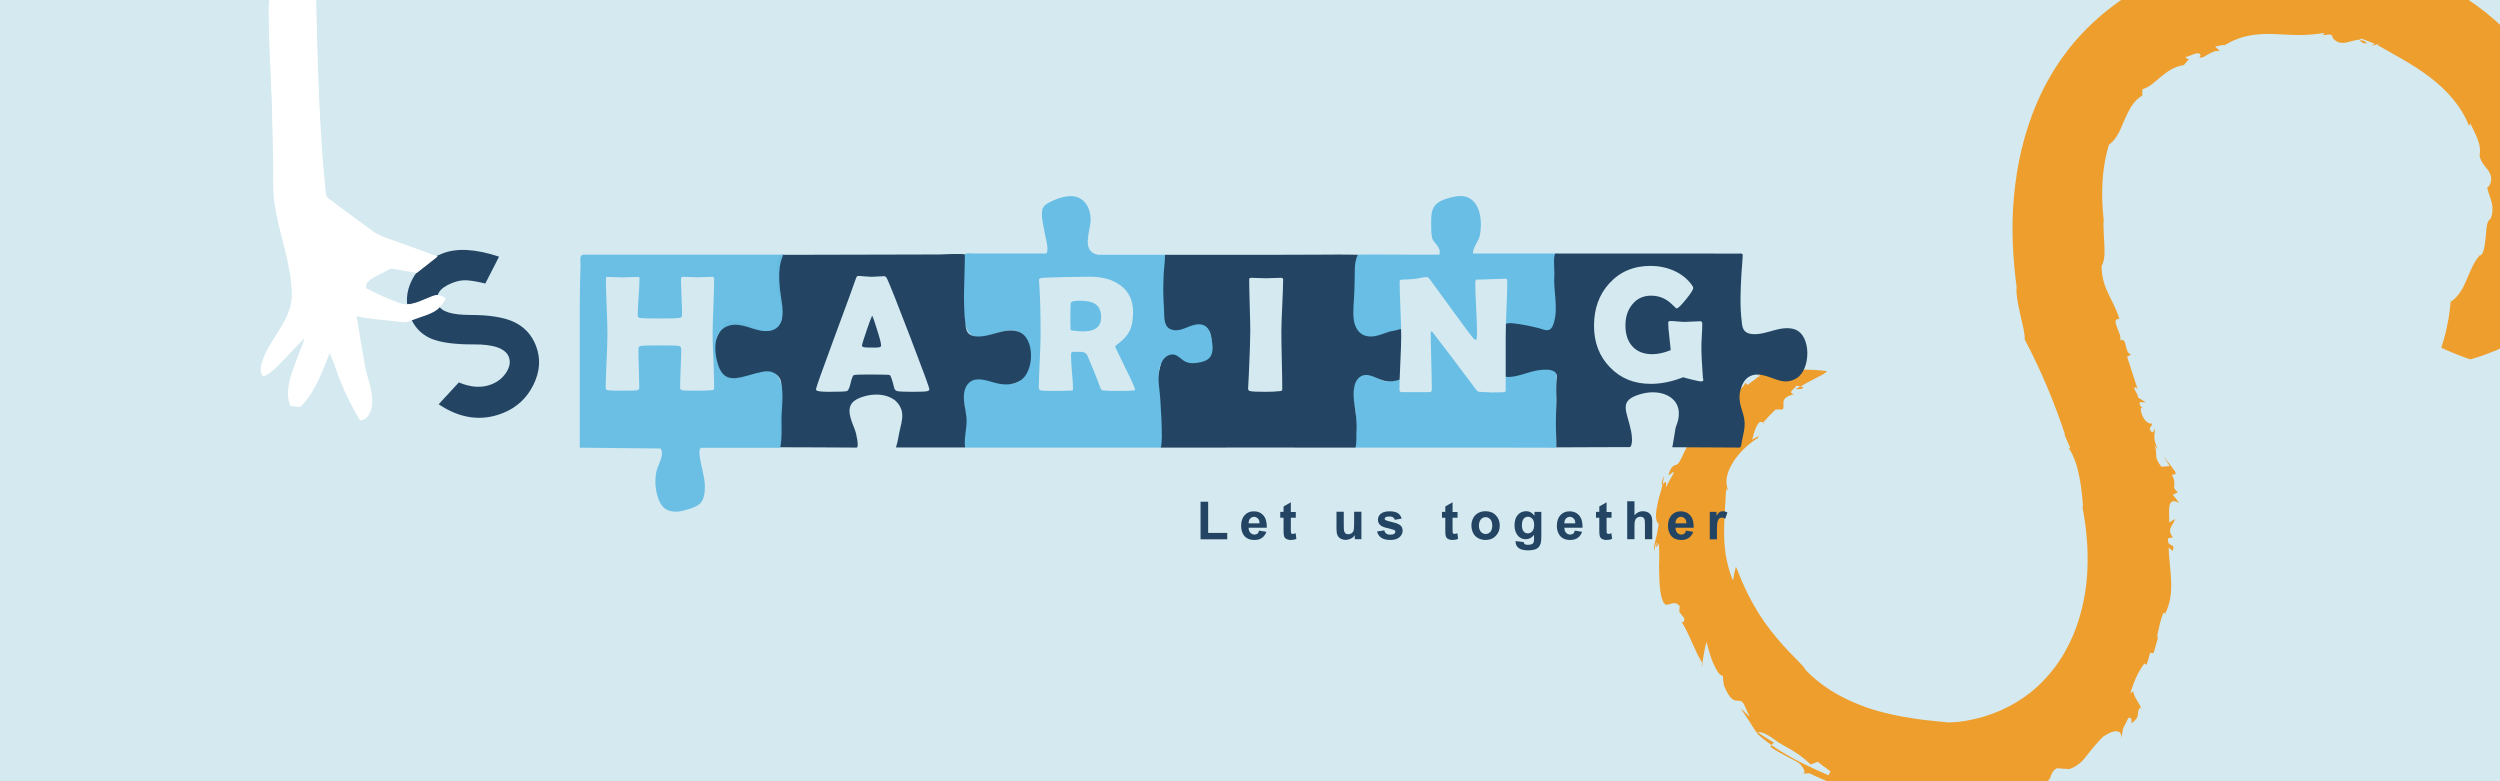 <?xml version="1.0" encoding="utf-8"?>
<!-- Generator: Adobe Illustrator 19.0.0, SVG Export Plug-In . SVG Version: 6.00 Build 0)  -->
<svg version="1.1" xmlns="http://www.w3.org/2000/svg" xmlns:xlink="http://www.w3.org/1999/xlink" x="0px" y="0px"
	 viewBox="0 0 2267.7 708.7" style="enable-background:new 0 0 2267.7 708.7;" xml:space="preserve">
<style type="text/css">
	.st0{fill:#D4E9F0;}
	.st1{fill:#234563;}
	.st2{fill:#FFFFFF;stroke:#FFFFFF;stroke-miterlimit:10;}
	.st3{clip-path:url(#XMLID_141_);}
	.st4{fill:#EE9E2C;}
	.st5{fill:none;}
	.st6{fill:none;stroke:#FADBB2;stroke-miterlimit:10;}
	.st7{fill:#68BEE5;}
	.st8{opacity:0.97;fill:#68BEE5;}
</style>
<g id="background_1_">
	<g id="background">
		<rect id="XMLID_1_" class="st0" width="2267.7" height="708.7"/>
		<rect id="XMLID_13_" x="526" y="232" class="st0" width="1053.8" height="175.9"/>
	</g>
</g>
<g id="s_with_hand">
	<g id="XMLID_5_">
		<path id="XMLID_9_" class="st1" d="M452.7,232.8l-12.5,24.4c-6.3-1.6-11.7-2.5-16.1-2.9c-4.4-0.4-9,0.4-14,2.4
			c-11.7,4.6-15.8,11.2-12.4,19.8c2.4,6.2,12.2,9.2,29.3,9.2c17.1,0,30.3,2.1,39.5,6.5c9.2,4.4,15.8,11.5,19.6,21.3
			c4.5,11.4,3.8,23.3-2.2,35.5c-6,12.2-15.3,20.8-28,25.8c-19.3,7.6-38.6,4.9-58-8.1l18.3-19.8c11,4.6,20.8,5.2,29.4,1.8
			c6-2.3,10.5-6,13.7-11c3.2-5,3.9-9.7,2.2-14c-3-7.6-13.5-11.4-31.6-11.3c-18,0.1-31.3-1.8-39.7-5.6c-8.5-3.9-14.5-10.4-18.1-19.5
			c-4.5-11.3-3.9-22.5,1.6-33.4c5.6-10.9,14.8-18.9,27.7-24C414.4,224.8,431.5,225.8,452.7,232.8z"/>
	</g>
	<path id="XMLID_3_" class="st2" d="M245,0c-2.6,0.5,1.8,84.3,2,90.4c0.4,18.1,0.9,36.2,1.3,54.3c0.3,12.5-0.6,25.9,1,38.2
		c3.7,28.2,15.4,55.1,15.9,83.7c0.4,23.5-18.7,38.6-26.4,60c-1.5,4.3-2.8,9.2-0.8,13.3c2.3,4.7,20.9-15.7,23.3-18.3
		c5.4-5.7,10.7-11.4,16.1-17.1c-3.4,12-8.8,23.2-12.6,35.1c-3,9.1-4.4,19-1.3,28.1c2.1,0.3,4.3,0.5,6.4,0.8c0.7,0.1,1.5,0.2,2.2-0.1
		c0.8-0.3,1.4-0.9,2-1.6c12.9-14.5,18.3-31,25.2-48.8c-0.6,1.5,3.1,8.6,3.7,10.3c2.1,6.1,4.1,12.2,6.6,18.1
		c4.8,11.9,10.6,23.4,17.3,34.4c5.5-0.3,8.9-6.2,9.8-11.6c2.3-13.5-4.5-26.3-6.5-39.5c0,0-6.7-43.6-6.8-43.8
		c0.3,1.9,35.8,5,39.3,5.5c1.8,0.2,3.6,0.5,5.4,0.3c2-0.2,3.9-1,5.8-1.8c6.8-2.8,16.8-5,22.6-9.6c3-2.4,5.4-6,7.3-9.3
		c-1.9-2-5.7-3.2-8.6-2.8c-1,0.2-2,0.5-3,0.9c-9.7,3.6-19.7,9.9-29.7,6.3c-10.1-3.7-20.1-8-29.6-13c-0.4-0.2-0.9-0.5-1.2-0.9
		c-0.3-0.4-0.3-0.9-0.3-1.3c0.1-4.5,4.6-7.4,8.5-9.5c3.9-2,7.7-4.1,11.6-6.1c1.1-0.6,2.2-1.1,3.4-1.3c0.9-0.1,1.8,0.1,2.7,0.2
		c6.8,1.2,13.5,2.4,20.3,3.6l18.2-14.3c-12.4-4.5-24.8-9-37.2-13.5c-7.3-2.6-14.8-4.7-21-9.2c-13.1-9.6-26.2-19.2-39.2-28.9
		c-0.9-0.7-1.9-1.4-2.5-2.4c-0.9-1.4-1.1-3.1-1.3-4.8c-5.9-57.7-7.2-116.1-8.6-174.3C285.8,0,245,0,245,0z"/>
</g>
<g id="bigS">
	<g id="XMLID_14_">
		<defs>
			<rect id="XMLID_46_" x="0" y="-0.1" width="2267.7" height="708.7"/>
		</defs>
		<clipPath id="XMLID_141_">
			<use xlink:href="#XMLID_46_"  style="overflow:visible;"/>
		</clipPath>
		<g id="XMLID_119_" class="st3">
			<g id="XMLID_6_">
				<g id="XMLID_98_">
					<g id="XMLID_102_">
						<g id="XMLID_103_">
							<g id="XMLID_104_">
								<path id="XMLID_131_" class="st4" d="M1985.6,54.1C1986.3,54,1986.5,53.5,1985.6,54.1L1985.6,54.1z"/>
								<path id="XMLID_130_" class="st4" d="M1941.7,640.3c-0.2,0.3-0.2,0.4-0.4,0.7c0.5,1,0.9,2,1.2,2.7L1941.7,640.3z"/>
								<path id="XMLID_129_" class="st4" d="M1840.4,717.6c-0.3,0-0.5,0-0.8,0C1839.9,718.2,1840,718.8,1840.4,717.6z"/>
								<path id="XMLID_128_" class="st4" d="M1944.5,372.1c-0.3-0.9-0.6-1.3-1.1-1.6C1943.8,371,1944.1,371.4,1944.5,372.1z"/>
								<path id="XMLID_127_" class="st4" d="M2147.4,39.2c0,0-0.2,0-0.4,0c0.2,0.3,0.5,0.5,0.7,0.9L2147.4,39.2z"/>
								<path id="XMLID_126_" class="st4" d="M2145.2,40.3c-1.7-1.3,1-1.2,1.8-1.1c-1.7-2-3.9-2.7-6.2-2.8
									C2140.4,37.9,2144.6,38.9,2145.2,40.3z"/>
								<path id="XMLID_125_" class="st4" d="M2223,272.5l0-1.1C2223,271.8,2223,272.1,2223,272.5z"/>
								<path id="XMLID_124_" class="st4" d="M1876.3,406.7c-0.3-0.4-0.5-0.9-0.8-1.3C1875.6,406.1,1875.9,406.5,1876.3,406.7z"/>
								<path id="XMLID_123_" class="st4" d="M2248.3,231.8l-2.1-1.4C2247,231.2,2247.7,231.6,2248.3,231.8z"/>
								<path id="XMLID_121_" class="st4" d="M1942.5,643.7l0.3,1.3C1942.8,644.6,1942.7,644.2,1942.5,643.7z"/>
								<path id="XMLID_113_" class="st4" d="M1726.3,732.4c0-0.8-0.1-1.4-0.4-1.9c-0.1,0-0.2,0-0.3-0.1L1726.3,732.4z"/>
								<path id="XMLID_112_" class="st4" d="M1596.1,339.6c-0.2-0.2-0.5-0.4-0.8-0.6l-0.5,2.5
									C1595.6,340.8,1596,340.1,1596.1,339.6z"/>
								<path id="XMLID_111_" class="st4" d="M1594.3,664.1c-0.3,0.1-0.7,0.1-0.9,0.4c0.7,1.1,2.3,2.8,4.7,4.7
									c2.3,1.9,5.3,4.2,8.8,6.6l2.1-2.2c0,0-0.9-0.6-2.3-1.4c-1.4-0.8-3.3-2-5.1-3.2c-1.8-1.2-3.7-2.4-5.1-3.3
									C1595.2,664.7,1594.3,664.1,1594.3,664.1z"/>
								<path id="XMLID_110_" class="st4" d="M1574.6,514.1c0,0-0.8,3.1-1.5,6.2c-0.6,3.2-1.1,6.4-1.1,6.4
									c-3.7-8.6-5.4-16.5-6.7-23.7c-0.2-1.8-0.4-3.6-0.6-5.3c-0.2-1.7-0.4-3.4-0.5-5.1c-0.1-1.7-0.1-3.3-0.2-4.9
									c0-0.8-0.1-1.6-0.1-2.4c0-0.8,0-1.6,0-2.4c0.1-3.2,0-6.3,0.2-9.4c0.1-1.6,0.2-3.1,0.2-4.7l0-1.2l0.1-1.2
									c0.1-0.8,0.1-1.6,0.2-2.4c0.1-1.6,0.2-3.2,0.2-4.9c0.1-1.7,0.3-3.3,0.4-5.1c0-0.9,0.1-1.7,0.1-2.6c0-0.4,0-0.9,0-1.3
									c0-0.4,0.1-0.9,0.1-1.3c0.2-1.8,0.3-3.7,0.4-5.6l0.9,1.9c0.6-1,0.2-2.1-0.2-3.9c-0.3-1.7-0.8-4.2-0.2-7.9
									c0.6-3.7,2.2-8.6,6.2-14.8c2-3.1,4.7-6.5,8.1-10c3.4-3.5,7.7-7.2,12.9-10.7l0.5,0.4c0.9-1.4,0-2.1,3.2-3.7c0,0-2,1-4,2.1
									c-2,1.1-3.9,2.2-3.9,2.2c0.4-1.2,0.8-2.5,1.1-3.8c0.3-1.3,0.7-2.6,1.1-3.9c0.9-2.6,2.1-5.4,4.3-8.1c1.5-0.7,2.7-0.1,3.5,0.4
									c0,0,0.7-0.8,1.7-2c1-1.2,2.4-2.7,3.8-4.2c1.4-1.5,2.9-3,4-4c1.1-1.1,1.9-1.8,1.9-1.8s1.6,0,3.2,0c0.8,0,1.6,0,2.2,0
									c0.6,0,1,0,1,0c1.3-2.3,0.3-4.8,0.7-7.2c0.2-1.2,0.8-2.4,2.2-3.6c0.7-0.5,1.6-1.1,2.8-1.6c1.2-0.5,2.6-0.9,4.4-1.3
									c-3.6-1.2-2.7-2.8-1-4.3c1.6-1.5,3.9-2.9,2.5-3.7c1,0.3,2.9,0.5,4.4,0.9c3.5-2.1,8.7-4.9,13.5-7.4c1.2-0.6,2.4-1.3,3.5-1.8
									c1.1-0.6,2.2-1.1,3.1-1.7c1.9-1.1,3.4-2.1,4.2-3c0,0-0.5-0.1-1.5-0.2c-1-0.1-2.4-0.3-4.1-0.5c-3.5-0.3-8.3-0.7-13.6-0.7
									c-5.3,0-11.1,0.3-16.3,0.8c-2.7,0.3-5.1,0.5-7.3,0.7c-2.2,0.2-4.1,0.3-5.6,0.4c6.3-2.9,7-3.4,5.7-3.4
									c-1.3,0-4.6,0.8-6.3,0.7l0,1.7c-1.9,0.8-3.5,1.3-4.9,1.5c-1.3,0.3-2.4,0.3-3.4,0.2c-1,0-1.9-0.1-2.8-0.1
									c-0.9,0-1.8,0.2-2.8,0.6c0.2,0.2,0.5,0.4,0.8,0.7l0.2-0.7c0.7,0.3,0.8,0.8,0.6,1.3c0.5,0.6,0.6,1.3-1.4,2.5l0.1-0.6
									c-1.3,1.3-3.1,2.8-5,4.1c-1.8,1.4-3.6,2.7-4.7,3.5l-2-2.2c-0.5,4.3-9.8,9.8-19.2,16.6c-2.4,1.7-4.7,3.4-7,5.2
									c-2.2,1.8-4.5,3.5-6.4,5.2c-1,0.8-1.9,1.7-2.7,2.4c-0.8,0.8-1.6,1.5-2.3,2.2c-1.4,1.4-2.5,2.6-3,3.6c-2,1.5-3.6,3.4-4.9,5.5
									c-1.4,2.2-2.4,4.6-3.4,7.1c-2,5.1-3.7,10.5-6.6,15.6c-3.7,8.4-5.2,10.4-6.9,11.1c-1.6,0.7-3.1,0.3-5.6,4.6
									c-0.6,1.4-1,2.4-1.2,3.1c-0.2,0.7-0.2,1.2-0.2,1.4c0.1,0.5,0.8,0.1,1.5-0.5c1.4-1.2,3.3-3.1,2.9-0.8c0,0-1.8,3.2-3.6,6.4
									c-0.9,1.6-1.8,3.2-2.4,4.5c-0.6,1.2-1,2.1-1,2.1c0.1-1,0.2-1.9,0.2-2.5c0.1-0.7,0.1-1.2,0-1.6c-0.1-0.8-0.3-1-0.7-0.9
									c-0.7,0.1-1.8,1.5-2.5,2.1c-0.6,3.1-1.6,6.5-2.7,10.1c-0.6,1.8-1,3.6-1.4,5.4c-0.4,1.8-0.8,3.6-1.1,5.4
									c-0.7,3.5-0.9,6.7-0.7,9.4c0.2,2.6,1,4.6,2.4,5.6c-0.7,4.2-1.2,7.4-1.8,9.9c-0.3,1.3-0.5,2.4-0.8,3.3
									c-0.3,1-0.4,1.8-0.6,2.6c-0.7,3.1-1.3,5-1.1,8.7c0.9-2.6,1.4-7.5,2.7-7.6c-2.1,7,0.9,3.2,1.3,0.4c0.4,1.3,0.7,3,0.7,5.2
									c0,1.1,0,2.3,0,3.5c0,1.3,0.1,2.6,0.1,4c0,2.8-0.1,5.8-0.2,9c0.1,3.1,0.1,6.4,0.2,9.5c0,3.2,0.4,6.3,0.6,9.1
									c0.3,2.9,0.6,5.5,1.2,7.8c1.1,4.5,2.4,7.4,4.2,7.4l-1.1,0.4c2.7,0.4,4.9-0.8,7-1.2c1.1-0.2,2.1-0.3,3.2,0
									c1,0.4,2.2,1.1,3.4,2.5l-0.4,5.1c0,0,1.1,1.4,2.2,2.9c0.6,0.7,1.1,1.4,1.6,2c0.4,0.5,0.7,0.9,0.7,0.9
									c0.4,4.9-1.7,3.3-2.3,3.6c0.8,1.2,1.6,2.5,2.4,3.9c0.8,1.4,1.4,2.8,2.2,4.3c1.5,2.9,3,6.1,4.4,9.5c1.5,3.3,3.1,6.6,4.6,9.9
									c0.7,1.7,1.6,3.3,2.5,4.9c0.9,1.6,1.7,3.1,2.6,4.7c0,0,0.8-5,1.7-9.8c0.4-2.4,1-4.8,1.4-6.6c0.4-1.8,0.7-3,0.7-3
									c0.4,1.4,0.7,3,1.2,4.6c0.4,1.7,1,3.3,1.5,5.1c0.6,1.7,1.1,3.5,1.7,5.3c0.3,0.9,0.6,1.8,0.9,2.6c0.4,0.8,0.7,1.6,1.1,2.4
									c1.4,3.2,2.9,6,4.3,8c1.5,1.9,2.9,3,4.1,2.8c0,0,0.2,2.1,0.4,4.1c0.3,2,0.5,4.1,0.5,4.1c0.5,1.5,1,2.8,1.6,4
									c0.5,1.2,1.1,2.2,1.6,3.1c1,1.9,2,3.3,2.9,4.3c1.8,2.1,3.4,2.8,4.9,3c2.8,0.5,4.9-0.8,7.3,3.3c0,0,0.3,0.7,0.8,1.8
									c0.5,1.1,1.1,2.5,1.8,4c1.3,2.9,2.7,5.7,2.7,5.7s-2.1-2-4.3-4c-1.1-1-2.1-2-2.9-2.8c-0.8-0.8-1.3-1.3-1.3-1.3
									c0.8,1.2,1.6,2.4,2.3,3.5c0.7,1.1,1.4,2.1,2.1,3c1.3,1.9,2.4,3.7,3.5,5.3c2.2,3.3,4.1,6.6,6.8,10.8c0,0,0.1,0,0.2,0
									c-0.4-0.6-0.6-1-0.5-1.3l1.4,0.9c2.7-1,8.5,1.5,15.1,6.4c2.3,1.8,4.6,3.4,7.1,4.7c2.4,1.4,4.9,2.8,7.6,4.3
									c1.3,0.8,2.7,1.6,4,2.5c1.4,0.9,2.8,1.8,4.3,2.9c3,2.2,6.2,4.8,9.8,8.2c0,0,1.6-0.6,3.2-1.2c1.6-0.6,3.2-1.2,3.2-1.2
									s0.7,0.6,1.8,1.4c0.5,0.4,1.1,0.9,1.8,1.4c0.7,0.5,1.4,1,2.1,1.6c1.4,1.1,2.9,2.1,4,2.9c1.1,0.8,1.8,1.3,1.8,1.3l-1.6,3.7
									c-6.4-2.9-15.7-6.9-25.2-11.7c-9.5-4.8-19.1-10.4-26.5-15.6l-1.3,1.3c8.8,6.3,20.2,11.1,26.2,14.9c1.3,1.2,3.4,3.7,4.4,5.9
									c1,2.2,0.7,4-2.8,3.6c0,0,2-0.1,3.9-0.1c1,0,1.9-0.1,2.7-0.1c0.7,0,1.2-0.1,1.2-0.1c2.1,1,4,1.9,5.8,2.8
									c1.8,0.8,3.6,1.6,5.2,2.3c3.2,1.5,6.2,2.6,8.8,3.7c2.6,1.1,5.1,2.1,7.4,3c2.3,0.9,4.5,1.8,6.7,2.7c4.4,1.8,8.9,3.6,14.4,5.9
									c2.8,1.1,6,2.3,9.6,3.6c3.6,1.3,7.7,2.8,12.4,4.2l-3-2.6c7.9,0.4,15.6,0.3,17.4,3.8c11.8,1.8,23.9,3.2,35.4,4.1
									c11.4,1,22.1,1.5,30.7,2.6c0,0,0.7-1.3,1.4-2.7c0.7-1.3,1.3-2.7,1.3-2.7c2.6-0.4,6.3,0.8,9.3,1c3,0.3,5.6-0.2,5.9-3.7
									c0,0,0.6-0.3,1.6-0.7c0.9-0.5,2.2-1.1,3.4-1.8c2.4-1.3,4.9-2.6,4.9-2.6c1.7-0.4,3.1-1,4.5-1.7c1.4-0.7,2.7-1.3,4-2
									c1.3-0.6,2.7-1.2,4.3-1.6c1.6-0.5,3.3-0.8,5.4-1l0,0c0,0,0,0,0,0c0.5,0,1.1-0.1,1.6-0.1c-0.1-0.1-0.1-0.2-0.2-0.3
									c3.9-1,5.7-1.9,6.5-2.6c0.8-0.7,0.6-1.1,0.6-1.6c-0.1-0.5-0.1-1,1-1.7c1.1-0.7,3.3-1.5,7.6-3.1c3.4,0.1,4.1-2,5-4.5
									c0.9-2.5,1.8-5.5,5.8-7.3c0,0,2.8,0.3,5.5,0.5c2.8,0.2,5.6,0.3,5.6,0.3c4-1.4,6.7-3.2,9-5c1.1-0.9,2.2-1.8,3.2-2.9
									c0.9-1,1.8-2.1,2.7-3.3c1.8-2.3,3.7-4.7,6.2-7.8c1.2-1.5,2.6-3.1,4.2-4.8c1.5-1.8,3.3-3.7,5.4-5.7c2.4-1.5,4.6-2.8,6.7-3.7
									c2-0.8,3.9-1.2,5.4-1.1c3,0.2,4.8,2.3,4.1,6.9c0.3-1.5,0.6-2.8,0.8-3.8c0.2-1,0.3-1.9,0.4-2.5c0.2-1.4,0.3-2.2,0.6-3
									c0.3-0.8,0.7-1.7,1.5-3.1c0.4-0.7,0.9-1.6,1.4-2.7c0.5-1.1,1.2-2.4,1.9-4c3.3-0.2,2.9,1.3,2.8,5.2c5-4.2,5.7-6.1,5.8-7.9
									c0.1-1.8-0.3-3.5,2.4-7.4c-1.2-2.4-3.1-5.3-4.5-7.9c-1.4-2.6-2.3-4.9-1.7-6.2l-3.1,2.1c2.8-9.2,6.3-18.5,12.8-27.2l2,1.3
									c0,0,0.9-2.7,1.7-5.5c0.8-2.8,1.5-5.5,1.5-5.5l3.1,0.4c0,0,0.3-1,0.8-2.5c0.5-1.5,1-3.5,1.5-5.4c0.5-2,1.1-4,1.5-5.4
									c0.3-1.5,0.6-2.5,0.6-2.5l-1.4,1.9c0.3-1.9,1.2-5.9,2.2-10.3c0.9-4.4,2.3-9.1,3.8-12.4l1.6,0.6c4.8-9.4,5.6-18.8,5.4-28.5
									c-0.1-2.4-0.2-4.9-0.4-7.4c-0.1-2.5-0.5-5-0.7-7.6c-0.1-1.3-0.2-2.6-0.3-3.9c-0.1-1.3-0.2-2.7-0.4-4
									c-0.3-2.7-0.3-5.5-0.5-8.4c0,0,0.9,0.7,1.8,1.5c0.9,0.8,1.8,1.5,1.8,1.5c3.3-8.1-5.4-2.1-4-11.5l4.3-0.7
									c-3.1-4-3-6.7-1.9-9.1c1.1-2.5,3.1-4.7,3.8-7.7l-5.3,3.3c0,0,0-2.7,0-5.4c0-1.4-0.1-2.7-0.1-3.7c0-1,0-1.7,0-1.7
									c0.1-6,1.5-8,3.4-8.5c1.9-0.4,4.2,0.8,5.8,1.5c0,0-1.4-1.8-2.9-3.7c-1.4-1.8-2.9-3.6-2.9-3.6l4.6-2.5
									c-3.4-2.4-3.5-3.8-3.3-6c0.1-1.1,0.2-2.3,0-3.8c-0.2-1.5-0.8-3.4-2.1-5.7c1.6-1.3,3.3,1.1,3.3-2.6c0,0-0.2-0.2-0.5-0.6
									c-0.3-0.4-0.7-1-1.2-1.7c-1-1.4-2.4-3.2-3.7-5c-1.3-1.8-2.7-3.6-3.8-4.9c-1-1.3-1.7-2.2-1.7-2.2s1.4,2.2,2.8,4.4
									c1.4,2.2,2.7,4.5,2.7,4.5l-7.3,0.6c-2-2.2-3.1-4.1-3.9-5.8c-0.7-1.8-0.9-3.4-1-5c-0.2-3.1,0-6-2-9.2l3.5,4.2
									c-2.5-5.5-3.1-8.5-3.2-11.1c0-2.6,0.6-4.7,0.3-8.1c-0.6,2.4-1.6,5.9-4,1.8c-1.5-3.2,1.8-2.6,1.6-6
									c-4.9,0.8-9.9-6.2-10.3-13.9c0.7-0.1,1.4-0.2,1.9,0.1c-1.4-1.5-2.9-2-2.9-5.5l5.7,0l-7-4.2c-0.1-4.4-5.8-8.8-2.2-9.5
									l1.8,1.9l-9.6-29.6l3.9-1.9c-6.6-0.8-3.5-16.2-10.1-12.8c0.5-1.7,0.1-3.7-0.6-5.9c-0.7-2.2-1.7-4.4-2.5-6.5
									c-1.6-4.1-2.2-7.3,2.3-7c-2.7-9.2-6.5-15.5-9.8-22.5c-3.3-7-6.3-14.7-6.3-25.7c1.4-2.2,2.1-5.1,2.4-8.4
									c0.4-3.3,0.2-7,0.1-10.7c-0.1-1.9-0.3-3.8-0.3-5.8c-0.1-1.9-0.3-3.9-0.3-5.8c-0.1-1.9-0.1-3.8-0.2-5.6
									c-0.1-1.8,0.1-3.6,0.2-5.2c-1.4-12.9-1.7-23.6-1.1-34.3c0.6-10.7,2.1-21.5,5.8-34c3.7-2.8,6.4-6.2,8.5-10.2
									c1.1-1.9,2.1-4,3-6.2c1-2.1,1.9-4.3,2.8-6.5c1-2.2,2-4.3,3-6.5c1.1-2.1,2.3-4.1,3.5-6.1c2.6-3.8,5.6-7.1,9.4-9
									c0,0,0-1.5,0.1-3c0.1-1.5,0.2-3,0.2-3c6.1-1.6,10.8-6.4,16.6-11.2c5.8-4.8,12.6-9.6,20.9-10.6c1.3-1.7,2.3-2.8,3.1-3.7
									c0.8-0.8,1.4-1.3,1.8-1.6c-0.7,0.2-2,0-3.5-2.1c2.4-0.3,5.6-1.8,8.2-2.8c2.7-0.8,5-1.1,5.6,1.4l-0.9,0.9
									c0.3,1.2,1.2,1.3,2.5,0.9c1.3-0.4,2.9-1.4,4.7-2.5c1.8-1,3.8-2.1,5.8-2.8c2-0.6,3.9-0.9,5.4-0.3c0,0-1.1-1.1-2.1-2.1
									c-1.1-1-2.2-2.1-2.2-2.1s0.5-0.1,1.4-0.3c0.8-0.2,1.9-0.4,3-0.6c1.1-0.2,2.2-0.4,3-0.6c0.8-0.2,1.4-0.2,1.4-0.2
									s-0.5,0.4-1,0.8c-0.5,0.4-1,0.8-1,0.8c8.4-5.5,16.5-8.4,24.2-9.9c7.7-1.5,14.8-1.6,21.9-1.4c7,0.2,13.9,0.8,21.4,0.9
									c7.5,0.1,15.4-0.4,25-1.9c-2.8,2.6-0.9,2,1.7,1.7c2.6-0.4,5.8-0.5,5.5,2.7c3.9,4.7,8,5.1,12.3,4.3c2.2-0.4,4.3-1,6.5-1.6
									c2.2-0.5,4.3-1,6.3-1c0.1-0.3,0.3-0.6,0.8-1c0,0,0.8,0.3,2,0.7c1.2,0.4,2.8,1,4.3,1.6c3.2,1.2,6.2,2.5,6.2,2.5
									c-5.1,2.5-2.3,1.7,0.7,0.8c3-0.9,6.1-1.7,1.4,0.1c7.6,4.5,15.7,8.8,23.9,13.6c4.1,2.4,8.1,4.9,12.2,7.5
									c4,2.7,8,5.4,11.9,8.4c7.7,5.9,14.9,12.6,21,20c6.1,7.4,11,15.5,14.3,24l1.1-2.3c0.2,0.5,0.5,1.1,0.8,1.6
									c0.3,0.5,0.5,1.1,0.8,1.7c0.5,1.1,1.1,2.2,1.7,3.4c0.6,1.1,1.1,2.3,1.6,3.5c0.5,1.2,1.1,2.3,1.5,3.5c0.8,2.4,1.7,4.7,2.1,7
									c0.4,2.3,0.5,4.4,0.2,6.4c-0.4,2-0.1,3.8,0.7,5.5c0.7,1.8,1.7,3.4,2.9,5c1.2,1.6,2.4,3,3.3,4.2c1,1.2,1.7,2.3,1.9,3
									c1.1,2,1.5,4,1.5,5.8c0,0.9-0.1,1.8-0.3,2.6c-0.2,0.8-0.5,1.5-0.8,2.2c-1.2,2.5-2.8,3.5-2.7,1.8c0.6,4.3,2.6,8.6,3.9,13.4
									c0.2,0.6,0.3,1.2,0.5,1.8c0.1,0.6,0.2,1.3,0.3,1.9c0.2,1.3,0.3,2.6,0.3,4c0,1.4-0.2,2.7-0.5,4.2c-0.3,1.4-0.7,2.9-1.4,4.3
									c-1.9,0.8-2.8,3.2-3.3,6.6c-0.3,1.7-0.5,3.5-0.6,5.5c-0.2,2-0.4,4-0.6,6.1c-0.8,8.2-2.4,16-6,14.7l0.5,0.4
									c-5.5,6.4-8.1,13.7-11.3,21.1c-3.1,7.4-6.9,15.1-14.3,20.5c0,0-0.2-0.6-0.3-1.4c0,0,0,0.7-0.2,1.8c-0.1,1.2-0.3,2.8-0.5,4.8
									c-0.2,2-0.5,4.3-0.9,6.9c-0.2,1.3-0.4,2.6-0.6,3.9c-0.3,1.3-0.5,2.7-0.8,4c-0.3,1.4-0.6,2.7-0.8,4.1
									c-0.3,1.3-0.6,2.6-0.9,3.9c-0.7,2.5-1.2,5-1.9,7c-1.3,4.1-2.1,6.9-2.1,6.9s6.3,2.9,12.9,5.5c1.7,0.6,3.3,1.3,4.9,1.9
									c1.6,0.6,3,1.1,4.3,1.6c2.5,0.9,4.2,1.5,4.2,1.5s0.7-0.2,1.8-0.5c1.1-0.4,2.8-0.8,4.8-1.5c2-0.7,4.3-1.5,6.8-2.3
									c2.5-0.9,5.1-1.9,7.7-3c1.3-0.5,2.7-1.1,4-1.6c1.3-0.6,2.6-1.1,3.8-1.7c2.4-1.1,4.8-2.1,6.7-3.1c3.9-2,6.5-3.3,6.5-3.3
									s0.3-0.4,0.7-1.1c0.5-0.7,1.1-1.7,2-3.1c0.8-1.3,1.9-2.9,3-4.8c1.1-1.9,2.4-4,3.7-6.3c5.3-9.3,11.7-22.3,16.7-35.8
									c0.7-1.7,1.2-3.4,1.8-5.1c0.6-1.7,1.1-3.4,1.7-5.1c1.1-3.4,2-6.8,2.9-10c0.8-3.3,1.6-6.5,2.3-9.5c0.6-3.1,1.2-5.9,1.7-8.6
									c0.5-2.7,0.8-5.2,1.2-7.4c0.2-1.1,0.3-2.1,0.5-3.1c0.1-1,0.2-1.8,0.3-2.6c0.3-3.2,0.5-5,0.5-5s0.1-0.4,0.2-1
									c0.2-0.7,0.4-1.6,0.6-2.9c0.2-1.3,0.5-2.8,0.9-4.5c0.3-1.7,0.7-3.7,1-5.9c1.4-8.7,2.4-20.4,2.5-32.2c0-11.9-1-23.8-2.4-32.8
									c-0.3-2.3-0.7-4.3-1-6.1c-0.3-1.8-0.7-3.4-0.9-4.7c-0.2-1.3-0.5-2.3-0.6-3c-0.2-0.7-0.3-1.1-0.3-1.1s-0.3-0.9-0.9-2.5
									c-0.3-0.8-0.6-1.8-1-3c-0.4-1.2-0.9-2.6-1.5-4.1c-1.2-3-2.6-6.7-4.6-10.9c-1-2.1-1.9-4.3-3.1-6.6c-1.2-2.3-2.4-4.7-3.7-7.2
									c-5.5-9.9-12.6-21.1-21.6-31.7c-4.4-5.4-9.4-10.6-14.5-15.7c-5.2-5.1-10.7-9.9-16.3-14.4c-11.3-9-23.3-16.8-35-23.1
									c-5.8-3.2-11.5-5.9-16.9-8.4c-5.5-2.4-10.7-4.6-15.5-6.4c-9.7-3.6-17.9-6.2-23.6-7.7c-2.9-0.8-5.1-1.4-6.7-1.8
									c-1.5-0.4-2.4-0.6-2.4-0.6s-1,0.1-2.6,0.3c-1.5,0.2-3.6,0.4-5.6,0.7c-4.1,0.6-8.1,1.2-8.1,1.2c-9.7-4.6-20.8-7.4-32.4-8.9
									c-11.7-1.5-23.8-1.6-36-0.9c-12.2,0.7-24.4,2.2-36.4,3.9c-12,1.7-23.8,3.5-35.4,4.9l0.4,5c-6.1,1.9-9.2,2.1-11.1,1.9
									c-2-0.2-2.8-1-4.5-0.9c-14.3,5-28.4,11.3-41.9,19c-6.7,3.9-13.4,8-19.7,12.6c-6.4,4.6-12.6,9.4-18.5,14.7l-2.2,2l-2.2,2
									c-1.4,1.4-2.9,2.7-4.3,4.1c-2.8,2.8-5.6,5.7-8.2,8.6c-2.7,2.9-5.2,6-7.8,9.1c-2.4,3.2-4.9,6.3-7.2,9.5
									c-9.2,12.9-16.8,26.6-22.9,40.7c-6.1,14-10.7,28.4-14.2,42.7c-3.4,14.3-5.6,28.6-6.9,42.8c-1.3,14.2-1.6,28.1-1.1,41.9
									c0.5,13.9,1.8,27.3,3.5,40.3c-0.2,1.3-0.2,2.9-0.1,4.8c0.1,1.8,0.4,3.9,0.7,6c0.2,1.1,0.3,2.2,0.5,3.4
									c0.2,1.1,0.4,2.3,0.7,3.5c0.5,2.3,1,4.8,1.5,7.1c0.5,2.4,1.1,4.7,1.6,7c0.5,2.3,1,4.4,1.4,6.3c0.8,4,1.2,7.2,1,9.3
									c7.7,14.7,14.6,29.3,20.7,43.9c6.1,14.5,11.4,28.9,16,42.7l-0.9-0.8c0,0,1.4,3.1,2.7,6.2c1.3,3.1,2.7,6.2,2.7,6.2
									c-0.2,0.7-0.7,0.9-1.2,0.6c4.5,6.4,7.6,15.7,9.5,25.3c2,9.7,2.8,19.7,3.5,28.2l-0.7-0.9c1.2,6.1,2.1,12,2.9,18
									c0.7,5.9,1.3,11.7,1.6,17.5c0.6,11.6,0.4,23-0.8,34.2c-1.2,11.2-3.5,22.1-6.7,32.6c-3.2,10.5-7.5,20.5-12.8,29.8
									c-2.6,4.7-5.6,9.1-8.7,13.5c-0.8,1.1-1.6,2.1-2.5,3.1c-0.8,1-1.6,2.1-2.5,3.1c-1.8,2-3.4,4.1-5.3,5.9l-2.8,2.9l-2.9,2.7
									c-1.9,1.9-4,3.5-6,5.2c-1,0.9-2.1,1.6-3.2,2.4l-3.2,2.4l-3.4,2.2c-1.1,0.7-2.2,1.5-3.4,2.2c-9.2,5.6-19.2,10-29.9,13.2
									c-1.3,0.5-2.7,0.8-4,1.1l-4.1,1c-2.7,0.6-5.5,1.1-8.3,1.7l-3.9,0.5c-0.7,0.1-1.3,0.2-2,0.3l-2,0.2c-1.3,0.1-2.6,0.2-4,0.3
									l-4,0.1c-0.6-0.1-1.3-0.1-1.9-0.2l-1.9-0.2c-1.3-0.1-2.5-0.3-3.8-0.4c-1.3-0.2-2.6-0.3-3.9-0.4l-1.9-0.2l-1.9-0.2
									c-1.3-0.2-2.6-0.3-3.9-0.4c-1.3-0.2-2.6-0.3-4-0.5c-2.6-0.2-5.3-0.8-8-1.1c-1.4-0.2-2.7-0.4-4.1-0.7l-2.1-0.3
									c-0.7-0.1-1.4-0.3-2.1-0.4c-1.4-0.2-2.8-0.5-4.2-0.7c-1.4-0.3-2.8-0.6-4.2-0.9l-2.1-0.4l-2.1-0.5c-1.4-0.3-2.8-0.7-4.3-1
									c-1.4-0.4-2.9-0.8-4.3-1.1c-0.7-0.2-1.4-0.4-2.2-0.6l-2.1-0.6c-5.8-1.6-11.5-3.7-17.2-6c-5.7-2.3-11.4-5-16.9-8
									c-11-6.1-21.3-13.7-30-22.8c-0.3-0.6-0.8-1.4-1.6-2.4c-0.8-1-1.8-2.2-3.1-3.5c-2.5-2.6-5.7-5.9-9.5-9.8
									c-7.4-7.7-16.1-17.6-23.4-28.1c-7.4-10.6-13.6-22.1-17.8-31.4C1578.1,523.2,1575.7,516,1574.6,514.1z"/>
								<path id="XMLID_109_" class="st4" d="M1599.5,383.4l-0.2,0.3C1600.8,385.1,1600.6,384.2,1599.5,383.4z"/>
								<path id="XMLID_108_" class="st4" d="M1544.6,601.8c-0.1-0.3-0.3-0.5-0.4-0.8l-0.7,4.4L1544.6,601.8z"/>
								<path id="XMLID_107_" class="st4" d="M1509,431.9c-1.2,3.9-1.7,6-1.8,7c0,1,0.4,0.9,0.9,0.4
									C1508.8,436.4,1509.2,433.9,1509,431.9z"/>
								<path id="XMLID_106_" class="st4" d="M1634.1,352.8c1.4-0.6,1.7-1,1.4-1.4c-0.3-0.4-1.3-0.7-2.4-0.9
									c-1.3,0.8-2.5,1.5-3.3,1.9c-0.8,0.5-1.2,0.8-1.2,0.8C1630.3,352.8,1632.4,353.1,1634.1,352.8z"/>
								<path id="XMLID_105_" class="st4" d="M1608.5,334.4l0.1-2C1606.9,333.8,1607.4,334.3,1608.5,334.4z"/>
							</g>
						</g>
					</g>
				</g>
			</g>
		</g>
		<g id="XMLID_47_" class="st3">
			<rect id="XMLID_50_" x="484.4" y="-350.3" class="st5" width="1120" height="1164"/>
		</g>
		<g id="XMLID_4_" class="st3">
			<g id="XMLID_26_">
				<path id="XMLID_35_" class="st6" d="M101,3"/>
			</g>
		</g>
	</g>
</g>
<g id="pizzle">
	<g id="XMLID_8_">
		<path id="XMLID_28_" class="st7" d="M1229.5,397.3c-0.2,2.8-0.7,5.5-1.6,8.5c4.5,0.2,8.9,0.2,13.4,0.2c8.3,0,16.6,0,24.8,0
			c10.4,0,20.8,0,31.2,0c10.3,0,20.7,0,31,0c8.1,0,16.2,0,24.2,0c16.9,0,33.9,0,50.8,0.1c0.4,0,8.2,0.1,8.2,0
			c0.5-4.5,0.3-9.3,0.3-13.9c0-6.9,0-13.9,0-20.8c0-13.9,0-27.7,0-41.6c0-6.9,0-13.9,0-20.8c0-12.4-0.1-24.9,0-37.3
			c0-6.4,0.1-12.7,0.1-19.1c0-3.3,0.2-6.7,0.2-10c0-2.4-1.2-5-0.9-7.4c0.2-1.7,1.7-3.1,1.7-4.9V230h-76.7c-0.7-5,5-11,6.1-16.3
			c2.3-11.1,1.3-29.8-11.3-34.8c-3.5-1.4-7.3-1.3-11.1-0.6c-1.3,0.2-2.5,0.5-3.7,0.8c-5.5,1.4-11.9,3.3-15.2,8.2
			c-2.7,4-2.8,9.1-2.8,13.9c0,4.4-0.1,8.9,0.6,13.2c0.7,4.8,3.4,5.6,5.7,9.6c1.2,2.1,2,4,1.2,7c-8.5,0-17,0-25.5,0
			c-12.8,0-25.5-0.2-38.3-0.1c-3.5,0-6.9,0.1-10.4,0.1c0.3,0-1.4,3.1-1.6,3.3c-0.8,0.9-1.4,1.6-1.8,2.8c-1,2.6-1.3,5.3-1.5,8
			c-0.3,5.5,0.3,11-0.5,16.5c-1.2,9-2.6,17.9-2.6,26.9c0,0,2.8,23.3,22,19.5c8.6-1.7,27.5-13.1,32.9-1.5c1.3,2.9,3.3,3.8,3.3,7
			c0,4.4-0.3,8.8-0.8,13.2c-0.5,4.8-3.9,5.4-7.4,8.8c-2.8,2.7-4.3,8.2-8.1,9.2c-3.2,0.9-6.6,1.7-9.9,0.9c-3-0.7-5.5-2.7-8.2-4.1
			c-4.9-2.6-10.8-3.2-16.2-1.6c-0.7,0.2-1.4,0.4-1.9,1c-0.8,0.9-0.9,2.2-0.9,3.4c0,7.2-1.9,15.6,0,22.5c1.8,6.7,1.9,13.8,1.7,20.7
			c-0.2,5.4-1.2,11.4-0.2,16.7c0.1,0.6,0.2,0.8-0.3,1.8h182.4c-0.3-1-0.5-2.3-0.7-3.4"/>
		<path id="XMLID_29_" class="st1" d="M1228.8,406c0.3,0,0.4,0,0.4,0c1.6-0.8,1-13.1,1.2-14.9c0.6-8.6-0.7-16.4-1.9-24.9
			c-1-7.3-1.8-19.6,5.2-24.4c7.4-5.1,16.3,3,23.8,3.9c3.9,0.5,8.6,0.1,12.3-1.5c5.6-2.4,9.1-8.4,10.1-14.4c0.7-4.1,2.4-8.7,2.2-12.8
			c-0.1-1.7-0.4-3.3-0.8-4.9c-0.7-3.2,0.8-5.3-1-8c-1.8-2.7-7-5.9-10.2-5.5c-1.3,0.1-2.4,0.6-3.7,1c-2.2,0.6-4.5,0.7-6.7,1.4
			c-7,2.2-13.7,5.8-21.4,3.5c-5.8-1.7-9.3-7.8-10.2-13.7c-1.3-8.5,0.2-17.8,0.4-26.4c0.2-6.6,0.4-13.2,0.4-19.9
			c0.1-4.6,0.6-9.4,2.9-13.4c-13.2-0.4-26.4-0.1-39.6-0.1c-10.8,0-21.6,0-32.4,0.1c-10.1,0-20.2,0-30.3,0c-9.5,0-19,0-28.5,0
			c-10.1,0-20.2,0-30.3,0c-4.7,0-9.4,0-14.1,0c-1.1,2-1.5,3.5-1.6,6.1c-0.1,2.6-0.2,5.1-0.2,7.7c-0.1,5.3-0.2,10.5,0,15.8
			c0.4,9.2-1.7,20.7,0.8,29.5c0.9,3,2.7,8.1,5.5,9.5c4.9,2.4,8.6,1,12.5,0c7-1.9,17.2-8.2,22.7-0.2c2.2,3.2,2.7,7.2,2.6,11.1
			c-0.2,10.3-8.6,19-19.4,16.2c-9.4-2.4-21.5-14-26,1.6c-6.3,21.8-5.5,42.8-3,65.1c0.5,4.3,1.2,8.3,2.3,12.5
			C1052.8,405.9,1219.4,406,1228.8,406z"/>
		<path id="XMLID_32_" class="st7" d="M875.1,392.1c-0.7,4-2.7,7.2-0.8,11.1c0.4,0.8,0.7,1.8,0.7,2.8h178c0.6-3,0.8-6.4,0.9-9.7
			c0-11.3-0.7-22.7-1.4-34c-0.7-11.1-4.1-24.4,1.8-34.8c2.2-3.8,6.6-6.8,10.9-5.8c3.8,0.9,6.3,4.4,9.8,6.2c4.2,2.2,9.2,1.7,13.8,0.7
			c2.8-0.6,5.6-1.5,7.7-3.4c4.3-4.1,3.7-10.9,2.7-16.8c-0.8-4.7-1.9-9.8-5.7-12.5c-3.4-2.4-8-2-12-0.7c-4,1.2-7.7,3.3-11.8,4.1
			c-4.1,0.8-8.9,0-11.3-3.3c-2.9-3.9-2.3-12.3-2.6-16.8c-0.6-8.8-0.8-17.5-0.4-26.4c0-7.3,1.4-14.7,1.4-21.7H996
			c-15.9-3-6.6-21.9-6.7-32.2c-0.1-7-2.7-14.5-8.6-18.3c-8.2-5.3-19.1-1.8-27.9,2.5c-2.4,1.2-5,2.5-6.4,4.9
			c-1.5,2.6-1.4,5.7-1.2,8.7c0.3,4.6,1.6,9.3,2.3,13.8c0.8,5.3,3.4,12.7,2.4,17.8c-0.2,0.9-0.6,1.7-1.6,1.7c-1.4,0-2.9,0-4.3,0
			c-13.2,0-26.5,0-39.7,0c-6.6,0-13.2,0-19.8,0c-2.3,0-8.7-1-10.2,1.2c-0.6,0.9-0.8,2-0.9,3c-2.5,19.4-0.8,39.9,2.1,59.1
			c1.3,8.8,6.8,14.1,16.1,12.3c11.5-2.3,29.2-12.2,38,0.1c3.2,4.4,4.2,10.1,4.5,15.6c0.2,5.2-0.2,10.5-2.2,15.2
			c-2,4.8-5.8,9-10.6,10.7c-4.9,1.7-10.3,0.8-15.3-0.7c-5-1.5-9.8-3.6-15-4.1c-5.2-0.5-10.9,0.8-14.1,4.9c-5,6.5-2.4,16.5-1.6,23.9
			C876,378.1,876.4,385.2,875.1,392.1z"/>
		<path id="XMLID_33_" class="st1" d="M875.3,404.5c-1-8.8,2.3-17.3,1.3-26.3c-0.8-7.7-3.6-16.4-1.6-24c1-3.8,3.4-7.4,7-9
			c6.8-3,15.6,1,22.4,2.5c7.5,1.7,14.5,1.5,21.2-2.6c12.7-7.8,13.5-38.9-1.7-44.2c-6-2.1-12.7-0.9-18.9,0.8
			c-6.2,1.7-12.4,3.8-18.8,3.5c-3.1-0.1-6.4-1-8.3-3.5c-1.3-1.7-1.7-3.9-2-6c0-0.4-0.1-0.7-0.1-1.1c-2.7-20.7-0.6-42.7-0.6-63.6
			c0-1.4-21.4-0.2-23.4-0.2c-13,0-26,0.1-39,0.1c-27.2,0.1-54.5,0.1-81.7,0.2c-6.7,0-13.4,0-20.2,0c-1.5-0.6-3.2,0.6-4.2,1.9
			c-3.2,4-1.3,8.3-0.7,12.8c0.7,4.6-0.6,9.3-0.8,13.9c-0.2,10.1,10,29.3-0.6,36.6c-5.7,3.9-9.9,4.9-16.7,2.2
			c-4.1-1.6-7.9-3.9-12-5.4c-4.4-1.6-9.1-2.3-13.7-2.1c-1.1,0.1-2.2,0.2-3.1,0.7c-0.9,0.6-1.5,1.5-2.1,2.4
			c-4.4,6.7-8.8,13.9-9.3,21.8c-0.4,6.5,2,12.8,4.6,18.8c1.3,3,2.8,6.1,5.5,7.8c7.5,4.7,19.6-1.2,27-3.2c7.6-2.1,19.4-3.8,23.1,5.1
			c1.5,3.5,1,9.6,0.4,13.3c-0.7,5.2-0.8,10.7-1,16c-0.3,10.7-0.1,21.3,0.3,32c0,0,69.2,0.2,69.3,0.3c2.8,0-0.4-12.8-0.8-14.2
			c-1.3-4.3-3.4-8.3-4.5-12.6c-0.4-1.4-0.6-2.4-0.7-3c-1.7-9.7,3.5-13.8,12.4-16.5c8.7-2.7,19.3-2.7,27.1,2.4c3.5,2.3,6,5.7,7.3,9.7
			c1.6,5.1,0.3,10.8-0.9,15.8c-1.6,6-2.1,12.3-4.1,18.3h62.5C875.4,405,875.4,404.9,875.3,404.5z"/>
		<path id="XMLID_34_" class="st8" d="M709.7,233c0.3-0.6,0.5-1.3,0.8-2c-1.5,0-2.9,0-4.4,0c-19.7,0-39.3,0-59,0
			c-39.2,0-78.3,0-117.5,0c-4.6,0-2.9,6.2-3,9.9c-0.2,4.7-0.3,9.3-0.4,14c-0.2,9.1-0.3,18.1-0.3,27.2c0,17.1,0,34.3,0,51.5
			c0,20.3,0,40.7,0,61c0,3.3,0,11.5,0,11.5l73.3,0.7c1.3,1.7,1.4,4.4,1.1,6.4c-0.8,5.2-4.1,10.2-5.1,15.6
			c-1.3,7.5-0.8,15.3,1.6,22.5c1.2,3.7,3,7.3,6,9.7c3.1,2.5,7.3,3.3,11.3,3.1s7.8-1.4,11.6-2.6c3.6-1.2,7.3-2.5,9.8-5.3
			c2.1-2.4,3.1-5.6,3.5-8.8c1.3-8.9-0.9-16.5-2.7-25c-0.4-1.8-3.9-16.2-0.1-16.2c0,0,71.5,0,71.5,0c1.9-8.8,1.1-18.5,1.2-27.5
			c0.2-13.8,6.2-45.4-16.7-41.6c-19.2,3.8-34.5,14-40.9-6.4c-3.8-12.1-5-31.6,10.9-35.6c5.3-1.3,10.9-0.1,16.1,1.5
			c5.2,1.6,10.4,3.6,15.9,3.7c16.8,0.5,16.9-15.2,14.7-27.6C707,260.3,705,244.7,709.7,233z"/>
		<path id="XMLID_7_" class="st1" d="M1579.9,400.9c0.6-3.2,1.3-6.4,2-9.7c1.1-5.2,0.8-10.9-0.8-15.9c-3.2-10-5-16.1-0.7-26.3
			c3.3-7.7,10.1-10.5,18.2-8.8c11.4,2.4,19.7,9.9,31.2,2.8c12.7-7.8,13.5-38.8-1.7-44.2c-6-2.1-12.7-0.9-18.9,0.8
			c-6.2,1.7-12.4,3.8-18.8,3.5c-3.1-0.1-6.4-1-8.3-3.5c-1.3-1.7-1.7-3.9-2-6c0-0.4-0.1-0.7-0.1-1.1c-1.9-14.5-1.2-29.1-0.4-43.7
			c0.3-5.7,1-11.3,1.2-16.9c0-0.6,0-1.3-0.5-1.6c-0.4-0.3-0.9-0.3-1.3-0.3c-8.3,0.1-16.7,0-25.1,0c-0.2,0-0.5,0-0.7,0
			c-42.9,0-85.8,0-128.7,0c-4.5,0-9,0-13.4,0c-2.5,0-1,17-1.1,19c-1.3,15,4.1,30.3-0.9,45c-0.5,1.5-1.2,3.1-2.4,4.2
			c-2.9,2.8-7.5,0.4-10.8-0.5c-7.3-1.9-14.8-3.4-22.3-4.3c-2.7-0.3-5.6-0.6-8.1,0.5c-2,0.8-3.7,2.4-5.2,4c-3.5,3.7-6.7,8-7.9,12.9
			c-1.7,7.3,1.2,14.9,4.2,21.8c1.2,2.9,2.6,6,5.2,7.7c2.2,1.4,4.9,1.7,7.5,1.6c6.8-0.3,13.3-2.9,19.8-4.7c7.6-2.1,24.1-4.5,23.1,5.1
			c-1.2,12-0.1,16.1-0.4,23.6c-0.3,6.3-0.5,12.7-0.5,19c0,7,0.6,14,0.4,20.9c0.2,0,0.5,0,0.7,0c7.3,0,14.5-0.1,21.8-0.1
			c10.5,0,21-0.1,31.5-0.1c3.5,0,7,0,10.5,0c1.4,0,2.6,0.3,3.2-1c1.6-3.7,0.9-9.4,0.2-13.2c-3.7-18.9-12.2-27.7,8.1-33.8
			c20.2-6.2,42.9,4.1,32.6,29.2c-0.8,2-0.9,5.3-1.4,7.5c-0.7,3.1-0.9,6.4-1.6,9.5c-0.2,0.8-0.7,1.6,0,1.9c0.1,0.1,0.5,0,0.6,0
			c1.7,0,3.3,0,5,0c6,0,12,0.1,18,0.1c7,0,14,0.1,21,0.1c5.3,0,15.9,0.1,15.9,0.1l1.4-0.9C1579.2,405.3,1579.7,401.8,1579.9,400.9z"
			/>
		<line id="XMLID_12_" class="st5" x1="1192" y1="408" x2="1271" y2="408"/>
	</g>
</g>
<g id="let_us_together">
	<g id="XMLID_48_">
		<rect id="XMLID_135_" x="1085.4" y="448" class="st5" width="898" height="94"/>
		<path id="XMLID_16_" class="st1" d="M1089,489.2v-34.1h6.9v28.3h17.3v5.8H1089z"/>
		<path id="XMLID_19_" class="st1" d="M1142.1,481.3l6.6,1.1c-0.8,2.4-2.2,4.2-4,5.5s-4.1,1.9-6.8,1.9c-4.3,0-7.5-1.4-9.6-4.2
			c-1.6-2.3-2.5-5.1-2.5-8.6c0-4.1,1.1-7.4,3.2-9.7s4.9-3.5,8.2-3.5c3.7,0,6.6,1.2,8.8,3.7s3.2,6.2,3.1,11.2h-16.5
			c0,2,0.6,3.5,1.6,4.6c1,1.1,2.3,1.6,3.8,1.6c1,0,1.9-0.3,2.6-0.8S1141.8,482.5,1142.1,481.3z M1142.5,474.6c0-1.9-0.5-3.4-1.5-4.3
			s-2.1-1.5-3.4-1.5c-1.4,0-2.6,0.5-3.6,1.6s-1.4,2.5-1.4,4.3H1142.5z"/>
		<path id="XMLID_25_" class="st1" d="M1175.4,464.3v5.3h-4.5v10c0,2,0,3.2,0.1,3.6s0.3,0.6,0.6,0.8s0.7,0.3,1.1,0.3
			c0.6,0,1.5-0.2,2.6-0.6l0.6,5.1c-1.5,0.7-3.3,1-5.2,1c-1.2,0-2.3-0.2-3.2-0.6s-1.7-0.9-2.1-1.5s-0.8-1.5-0.9-2.6
			c-0.1-0.8-0.2-2.3-0.2-4.6v-10.9h-3v-5.3h3v-4.9l6.6-3.8v8.8H1175.4z"/>
		<path id="XMLID_37_" class="st1" d="M1228.9,489.2v-3.7c-0.9,1.3-2.1,2.4-3.6,3.1s-3,1.1-4.7,1.1c-1.7,0-3.2-0.4-4.5-1.1
			s-2.3-1.8-2.9-3.1s-0.9-3.2-0.9-5.5v-15.8h6.6v11.4c0,3.5,0.1,5.6,0.4,6.4s0.7,1.4,1.3,1.9s1.5,0.7,2.4,0.7c1.1,0,2.1-0.3,3-0.9
			s1.5-1.4,1.8-2.3s0.5-3.2,0.5-6.7v-10.5h6.6v24.9H1228.9z"/>
		<path id="XMLID_39_" class="st1" d="M1249.1,482.1l6.6-1c0.3,1.3,0.9,2.3,1.7,2.9s2.1,1,3.6,1c1.7,0,3-0.3,3.8-0.9
			c0.6-0.4,0.9-1,0.9-1.8c0-0.5-0.2-0.9-0.5-1.2c-0.3-0.3-1.1-0.6-2.2-0.9c-5.3-1.2-8.7-2.2-10.1-3.2c-2-1.3-3-3.2-3-5.6
			c0-2.2,0.9-4,2.6-5.4s4.3-2.2,7.9-2.2c3.4,0,5.9,0.6,7.6,1.7s2.8,2.8,3.4,4.9l-6.2,1.1c-0.3-1-0.8-1.7-1.5-2.2s-1.8-0.8-3.2-0.8
			c-1.7,0-3,0.2-3.7,0.7c-0.5,0.3-0.8,0.8-0.8,1.3c0,0.5,0.2,0.9,0.7,1.2c0.6,0.4,2.6,1.1,6.2,1.9s6,1.8,7.3,2.9
			c1.4,1.2,2.1,2.8,2.1,4.9c0,2.3-1,4.2-2.9,5.9s-4.7,2.5-8.5,2.5c-3.4,0-6.1-0.7-8.1-2.1S1249.7,484.4,1249.1,482.1z"/>
		<path id="XMLID_41_" class="st1" d="M1322.1,464.3v5.3h-4.5v10c0,2,0,3.2,0.1,3.6s0.3,0.6,0.6,0.8s0.7,0.3,1.1,0.3
			c0.6,0,1.5-0.2,2.6-0.6l0.6,5.1c-1.5,0.7-3.3,1-5.2,1c-1.2,0-2.3-0.2-3.2-0.6s-1.7-0.9-2.1-1.5s-0.8-1.5-0.9-2.6
			c-0.1-0.8-0.2-2.3-0.2-4.6v-10.9h-3v-5.3h3v-4.9l6.6-3.8v8.8H1322.1z"/>
		<path id="XMLID_43_" class="st1" d="M1334.7,476.4c0-2.2,0.5-4.3,1.6-6.4s2.6-3.6,4.6-4.7s4.2-1.6,6.6-1.6c3.8,0,6.9,1.2,9.3,3.7
			s3.6,5.5,3.6,9.3c0,3.8-1.2,6.9-3.6,9.4s-5.5,3.7-9.2,3.7c-2.3,0-4.5-0.5-6.5-1.5s-3.6-2.5-4.7-4.5S1334.7,479.2,1334.7,476.4z
			 M1341.5,476.7c0,2.5,0.6,4.4,1.8,5.7s2.6,2,4.3,2s3.2-0.7,4.3-2s1.7-3.2,1.7-5.7c0-2.4-0.6-4.3-1.7-5.6s-2.6-2-4.3-2
			s-3.2,0.7-4.3,2S1341.5,474.3,1341.5,476.7z"/>
		<path id="XMLID_51_" class="st1" d="M1374.6,490.8l7.5,0.9c0.1,0.9,0.4,1.5,0.9,1.8c0.6,0.5,1.6,0.7,3,0.7c1.7,0,3-0.3,3.9-0.8
			c0.6-0.3,1-0.9,1.3-1.7c0.2-0.5,0.3-1.6,0.3-3v-3.6c-2,2.7-4.5,4-7.5,4c-3.3,0-6-1.4-7.9-4.2c-1.5-2.2-2.3-5-2.3-8.3
			c0-4.2,1-7.4,3-9.6s4.5-3.3,7.5-3.3c3.1,0,5.6,1.4,7.6,4.1v-3.5h6.2v22.3c0,2.9-0.2,5.1-0.7,6.6s-1.2,2.6-2,3.4s-2,1.5-3.5,1.9
			s-3.3,0.7-5.5,0.7c-4.2,0-7.2-0.7-9-2.2s-2.6-3.3-2.6-5.5C1374.6,491.4,1374.6,491.1,1374.6,490.8z M1380.5,476.2
			c0,2.6,0.5,4.6,1.5,5.8s2.3,1.8,3.8,1.8c1.6,0,3-0.6,4.1-1.9s1.7-3.1,1.7-5.6c0-2.6-0.5-4.5-1.6-5.7s-2.4-1.9-4-1.9
			c-1.6,0-2.9,0.6-3.9,1.8S1380.5,473.7,1380.5,476.2z"/>
		<path id="XMLID_62_" class="st1" d="M1428.5,481.3l6.6,1.1c-0.8,2.4-2.2,4.2-4,5.5s-4.1,1.9-6.8,1.9c-4.3,0-7.5-1.4-9.6-4.2
			c-1.6-2.3-2.5-5.1-2.5-8.6c0-4.1,1.1-7.4,3.2-9.7s4.9-3.5,8.2-3.5c3.7,0,6.6,1.2,8.8,3.7s3.2,6.2,3.1,11.2h-16.5
			c0,2,0.6,3.5,1.6,4.6s2.3,1.6,3.8,1.6c1,0,1.9-0.3,2.6-0.8S1428.2,482.5,1428.5,481.3z M1428.9,474.6c0-1.9-0.5-3.4-1.5-4.3
			s-2.1-1.5-3.4-1.5c-1.4,0-2.6,0.5-3.6,1.6s-1.4,2.5-1.4,4.3H1428.9z"/>
		<path id="XMLID_65_" class="st1" d="M1461.8,464.3v5.3h-4.5v10c0,2,0,3.2,0.1,3.6s0.3,0.6,0.6,0.8s0.7,0.3,1.1,0.3
			c0.6,0,1.5-0.2,2.6-0.6l0.6,5.1c-1.5,0.7-3.3,1-5.2,1c-1.2,0-2.3-0.2-3.2-0.6s-1.7-0.9-2.1-1.5s-0.8-1.5-0.9-2.6
			c-0.1-0.8-0.2-2.3-0.2-4.6v-10.9h-3v-5.3h3v-4.9l6.6-3.8v8.8H1461.8z"/>
		<path id="XMLID_67_" class="st1" d="M1482.6,454.8v12.6c2.1-2.5,4.7-3.7,7.6-3.7c1.5,0,2.9,0.3,4.1,0.8s2.1,1.3,2.8,2.2
			s1,1.8,1.3,2.9s0.3,2.7,0.3,4.9v14.6h-6.6V476c0-2.6-0.1-4.3-0.4-5s-0.7-1.3-1.3-1.7s-1.4-0.6-2.4-0.6c-1.1,0-2.1,0.3-2.9,0.8
			s-1.5,1.3-1.9,2.4s-0.6,2.7-0.6,4.7v12.5h-6.6v-34.4H1482.6z"/>
		<path id="XMLID_69_" class="st1" d="M1529.3,481.3l6.6,1.1c-0.8,2.4-2.2,4.2-4,5.5s-4.1,1.9-6.8,1.9c-4.3,0-7.5-1.4-9.6-4.2
			c-1.6-2.3-2.5-5.1-2.5-8.6c0-4.1,1.1-7.4,3.2-9.7s4.9-3.5,8.2-3.5c3.7,0,6.6,1.2,8.8,3.7s3.2,6.2,3.1,11.2h-16.5
			c0,2,0.6,3.5,1.6,4.6s2.3,1.6,3.8,1.6c1,0,1.9-0.3,2.6-0.8S1529,482.5,1529.3,481.3z M1529.7,474.6c0-1.9-0.5-3.4-1.5-4.3
			s-2.1-1.5-3.4-1.5c-1.4,0-2.6,0.5-3.6,1.6s-1.4,2.5-1.4,4.3H1529.7z"/>
		<path id="XMLID_133_" class="st1" d="M1557.5,489.2h-6.6v-24.9h6.1v3.5c1-1.7,2-2.8,2.8-3.3s1.8-0.8,2.8-0.8
			c1.5,0,2.9,0.4,4.3,1.2l-2,5.7c-1.1-0.7-2.1-1.1-3.1-1.1c-0.9,0-1.7,0.3-2.3,0.8s-1.1,1.4-1.5,2.8s-0.6,4.1-0.6,8.3V489.2z"/>
	</g>
</g>
<g id="words">
	<path id="XMLID_52_" class="st0" d="M1545.1,344c0.1,1.3-0.6,2-2.1,2c-0.9,0-3.6-0.5-8-1.6c-4.4-1.1-7.1-1.8-8.2-2.2
		c-10.2,4-20,6-29.4,6c-15.1,0-27.5-5-37.1-15.1c-9.6-9.9-14.4-22.4-14.4-37.6c0-15.5,4.6-28.3,13.9-38.5
		c9.6-10.5,22-15.8,37.3-15.8c7.4,0,14.4,1.4,20.9,4.2c7.1,3.1,12.6,7.5,16.7,13.2c0.8,1.2,1.2,2,1.2,2.5c0,1.6-2.2,5.1-6.6,10.5
		c-4.4,5.4-7.2,8.2-8.5,8.2c-0.3,0-1.4-1-3.4-3c-2.4-2.4-4.8-4.2-7.3-5.6c-3.7-2-7.8-3-12.3-3c-7.3,0-13.1,2.7-17.4,8.2
		c-4,5-6,11.3-6,18.8c0,8,2.1,14.3,6.2,18.9c4.3,4.8,10.4,7.2,18.2,7.2c5,0,10.5-1.2,16.7-3.7c-0.1-1.6-0.6-5.7-1.3-12.3
		c-0.6-5.1-1-9.2-1-12.3c0-0.9,0.3-1.5,1-1.7c0.2-0.1,0.6-0.1,1.2-0.1c1.4,0,3.6,0.1,6.4,0.4c2.9,0.3,5,0.4,6.5,0.4
		c1.6,0,3.9-0.1,7-0.3c3.1-0.2,5.5-0.3,7-0.3c1.2,0,1.8,0.8,1.8,2.4c0,2.3-0.1,5.9-0.4,10.6c-0.3,4.7-0.4,8.3-0.4,10.6
		c0,6.3,0.5,15.7,1.4,28.3L1545.1,344z"/>
	<path id="XMLID_117_" class="st0" d="M647.8,351.7c0,1-0.2,1.7-0.7,1.9c-0.2,0.1-0.9,0.3-2.1,0.4c-3,0.3-7.2,0.4-12.6,0.4
		c-7.7,0-12.2-0.1-13.5-0.4c-1.3-0.3-2-1-2-2c0-3.9,0.2-9.7,0.5-17.4c0.4-7.7,0.5-13.5,0.5-17.4c0-1.9-0.5-3-1.6-3.3
		c-1.7-0.4-7.6-0.6-17.7-0.6c-10.2,0-16.2,0.2-17.9,0.6c-1.1,0.2-1.6,1.3-1.6,3.3c0,3.8,0.1,9.5,0.4,17.1c0.2,7.6,0.4,13.3,0.4,17.1
		c0,1.5-0.7,2.3-2,2.6c-1.6,0.3-6.2,0.4-13.8,0.4c-6.6,0-10.8-0.1-12.6-0.4c-1.4-0.2-2.1-1-2.1-2.3c0-5.3,0.3-13.2,0.8-23.9
		c0.5-10.6,0.8-18.6,0.8-24c0-5.7-0.2-14.2-0.7-25.5c-0.5-11.4-0.7-19.9-0.7-25.5c0-1.1,0.5-1.6,1.5-1.6c1.5,0,3.8,0.1,6.8,0.2
		c3.1,0.1,5.3,0.2,6.8,0.2c1.6,0,3.9-0.1,7.1-0.2s5.5-0.2,7.1-0.2c0.8,0,1.2,0.4,1.2,1.3c0,3.7-0.3,9.1-0.8,16.4
		c-0.5,7.3-0.8,12.8-0.8,16.4c0,1.7,0.5,2.7,1.4,3c1.3,0.4,7.5,0.6,18.8,0.6c10.4,0,16.5-0.2,18.2-0.6c1.2-0.3,1.8-1.3,1.8-3
		c0-3.5-0.2-8.8-0.5-15.9c-0.3-7.1-0.5-12.4-0.5-16c0-1.5,0.6-2.3,1.8-2.3c1.4,0,3.6,0.1,6.5,0.2c2.9,0.1,5.1,0.2,6.6,0.2
		c1.4,0,3.6-0.1,6.5-0.2c2.9-0.1,5.1-0.2,6.6-0.2c1.4,0,2.1,0.6,2.1,1.8c0,5.6-0.2,14.1-0.7,25.4c-0.5,11.3-0.7,19.8-0.7,25.5
		c0,5.3,0.3,13.3,0.8,24C647.5,338.5,647.8,346.5,647.8,351.7z"/>
	<path id="XMLID_114_" class="st0" d="M843,353c0,0.9-0.6,1.5-1.8,1.8c-1.5,0.4-6,0.6-13.6,0.6c-7,0-11.5-0.2-13.5-0.6
		c-1.7-0.3-2.7-1.4-3.1-3.3c-1.7-7-3-10.8-3.9-11.3c-0.8-0.3-7.3-0.5-19.6-0.5c-8.3,0-12.7,0.2-13.3,0.7c-0.8,0.8-1.8,3.4-2.8,7.8
		c-0.9,4.1-2.1,6.3-3.4,6.6c-1.7,0.4-7.2,0.6-16.7,0.6c-7.5,0-11.2-0.7-11.2-2.1c0-1.3,5.5-16.9,16.6-46.8
		c12-32.4,18.5-50.2,19.5-53.4c0.6-1.9,1.3-2.8,2.1-2.8c1.3,0,3.4,0.1,6.1,0.4c2.8,0.2,4.8,0.4,6.2,0.4c1.3,0,3.3-0.1,5.8-0.3
		c2.6-0.2,4.5-0.3,5.7-0.3c0.9,0,1.8,0.8,2.6,2.4c2.4,5.1,9.4,22.7,20.9,52.7C837.2,335.9,843,351.7,843,353z M791.1,286.3
		c-1,2.1-2.8,6.8-5.2,14c-2.6,7.6-4,12.1-4,13.4c0,0.9,1.5,1.4,4.4,1.5c1.5,0.1,4,0.1,7.5,0.1c3.2,0,5-0.4,5.3-1.2
		c0.1-0.2,0.1-0.6,0.1-1c0-1.6-1.1-6.1-3.4-13.3C793.7,292.7,792.1,288.2,791.1,286.3z"/>
	<path id="XMLID_58_" class="st0" d="M1029.6,353.5c0,0.3-0.5,0.6-1.5,0.7c-1.9,0.3-6.5,0.4-14,0.4c-6.4,0-10.7-0.1-13-0.4
		c-1.1-0.1-1.7-0.3-1.8-0.4c-0.3-0.1-0.6-0.6-1-1.5c-0.7-1.9-1.8-4.7-3.2-8.5c-1.9-4.9-4.9-12.1-8.9-21.6c-0.9-1.9-2.9-3-6.1-3.1
		c1.5,0.1-1.1,0.1-7.5,0.1c-0.7,0-1.1,1.2-1.1,3.7c0,3.3,0.3,8.3,0.9,14.9c0.6,6.6,0.9,11.5,0.9,14.9c0,0.8-0.2,1.3-0.7,1.5
		c-0.7,0-1.4,0.1-2.1,0.1c-2.9,0.2-7.4,0.3-13.5,0.3c-7,0-11.2-0.1-12.6-0.4c-1.4-0.3-2.1-1-2.1-2.3c0-5.4,0.3-13.5,0.8-24.3
		s0.8-19,0.8-24.4c0-20.7-0.5-36.8-1.4-48.3l-0.1-1c0-0.8,0.7-1.4,2.3-1.7c1.6-0.3,9-0.6,22.4-0.9c9-0.2,16.2-0.3,21.6-0.3
		c11.1,0,20.2,2.5,27.2,7.5c8,5.7,11.9,13.8,11.9,24.5c0,7.1-1,12.8-3.1,17.1c-2.1,4.2-5.8,8.4-11.4,12.4c-1.1,0.8-1.7,1.5-1.7,2.2
		c0,0,3,6.1,8.9,18.4C1026.6,345.4,1029.6,352.2,1029.6,353.5z M998.8,287.8c0-6-2-10.1-5.9-12.4c-3-1.8-7.8-2.6-14.2-2.6
		c-4.6,0-7.1,0.7-7.4,2.1c-0.3,1.7-0.4,6.4-0.4,14.4c0,1.1,0,2.8,0.1,5c0,2.2,0.1,3.8,0.1,4.9c0,0.2,0.8,0.5,2.3,0.7
		c3,0.4,6.1,0.7,9.4,0.7C993.5,300.5,998.8,296.3,998.8,287.8z"/>
	<path id="XMLID_56_" class="st0" d="M1162.3,300.7c0,5.8,0.1,14.4,0.4,26s0.4,20.2,0.4,26c0,1-0.2,1.6-0.7,1.8
		c-0.1,0-0.7,0.1-1.9,0.3c-3.2,0.4-7.4,0.6-12.7,0.6c-7.1,0-11.7-0.2-13.6-0.6c-1.4-0.3-2.1-1-2.1-2.3c0,0.8,0.2-3.5,0.7-12.9
		c0.9-19.8,1.3-32.8,1.3-39c0-5.2-0.2-13.1-0.5-23.5c-0.3-10.4-0.5-18.3-0.5-23.5c0-1.1,0.6-1.6,1.7-1.6c1.5,0,3.8,0.1,6.8,0.2
		c3.1,0.1,5.3,0.2,6.8,0.2c1.5,0,3.7-0.1,6.7-0.2c3-0.1,5.2-0.2,6.7-0.2c1.4,0,2.1,0.5,2.1,1.6c0,5.2-0.3,13.1-0.8,23.5
		C1162.6,287.6,1162.3,295.5,1162.3,300.7z"/>
	<path id="XMLID_54_" class="st0" d="M1367.2,255.2c0,5.6-0.2,13.9-0.7,25.1c-0.5,11.2-0.7,19.5-0.7,25.2v48.3c0,1.3-0.7,2-2.1,2
		c-1.2,0-2.9,0-5.3,0.1c-2.4,0.1-4.1,0.1-5.3,0.1c-1.3,0-3.2-0.1-5.7-0.3c-2.5-0.2-4.4-0.3-5.7-0.3c-0.9,0-1.9-0.8-3.1-2.4
		c-3.5-4.7-11.4-15.2-23.7-31.5c-3.4-4.5-8.5-11.2-15.4-20.1c-0.2-0.3-0.6-0.6-1.1-0.9c-0.4,0.3-0.6,0.9-0.6,1.6
		c0,5.7,0.2,14.2,0.5,25.5c0.3,11.3,0.5,19.8,0.5,25.5c0,1.7-0.7,2.6-2,2.6h-25.3c-1.4,0-2.1-0.8-2.1-2.3c0-5.3,0.3-13.2,0.8-23.9
		c0.5-10.6,0.8-18.6,0.8-24c0-5.6-0.2-14-0.7-25.2c-0.5-11.2-0.7-19.6-0.7-25.1c0-1.1,1-1.6,2.9-1.6c2.8,0,6.3-0.2,10.5-0.6
		c1-0.1,2.9-0.4,5.8-1c2.4-0.4,4.4-0.7,5.8-0.7c0.6,0,1.5,0.8,2.7,2.5l27.3,37.4c2.4,3.4,6.1,8.3,11.1,14.8c1.2,1.5,2.3,2.3,3.1,2.3
		c0.6,0,1-1.9,1-5.7c0-5.1-0.3-12.8-0.8-23.1c-0.6-10.3-0.8-18-0.8-23.2c0-1.8,0.5-2.7,1.5-2.7c2.9,0,7.3-0.1,13.3-0.4
		c5.9-0.2,10.3-0.4,13.3-0.4C1366.8,252.9,1367.2,253.7,1367.2,255.2z"/>
	<g id="XMLID_2_">
	</g>
	<g id="XMLID_49_">
	</g>
	<g id="XMLID_136_">
	</g>
	<g id="XMLID_137_">
	</g>
	<g id="XMLID_138_">
	</g>
	<g id="XMLID_139_">
	</g>
</g>
</svg>
